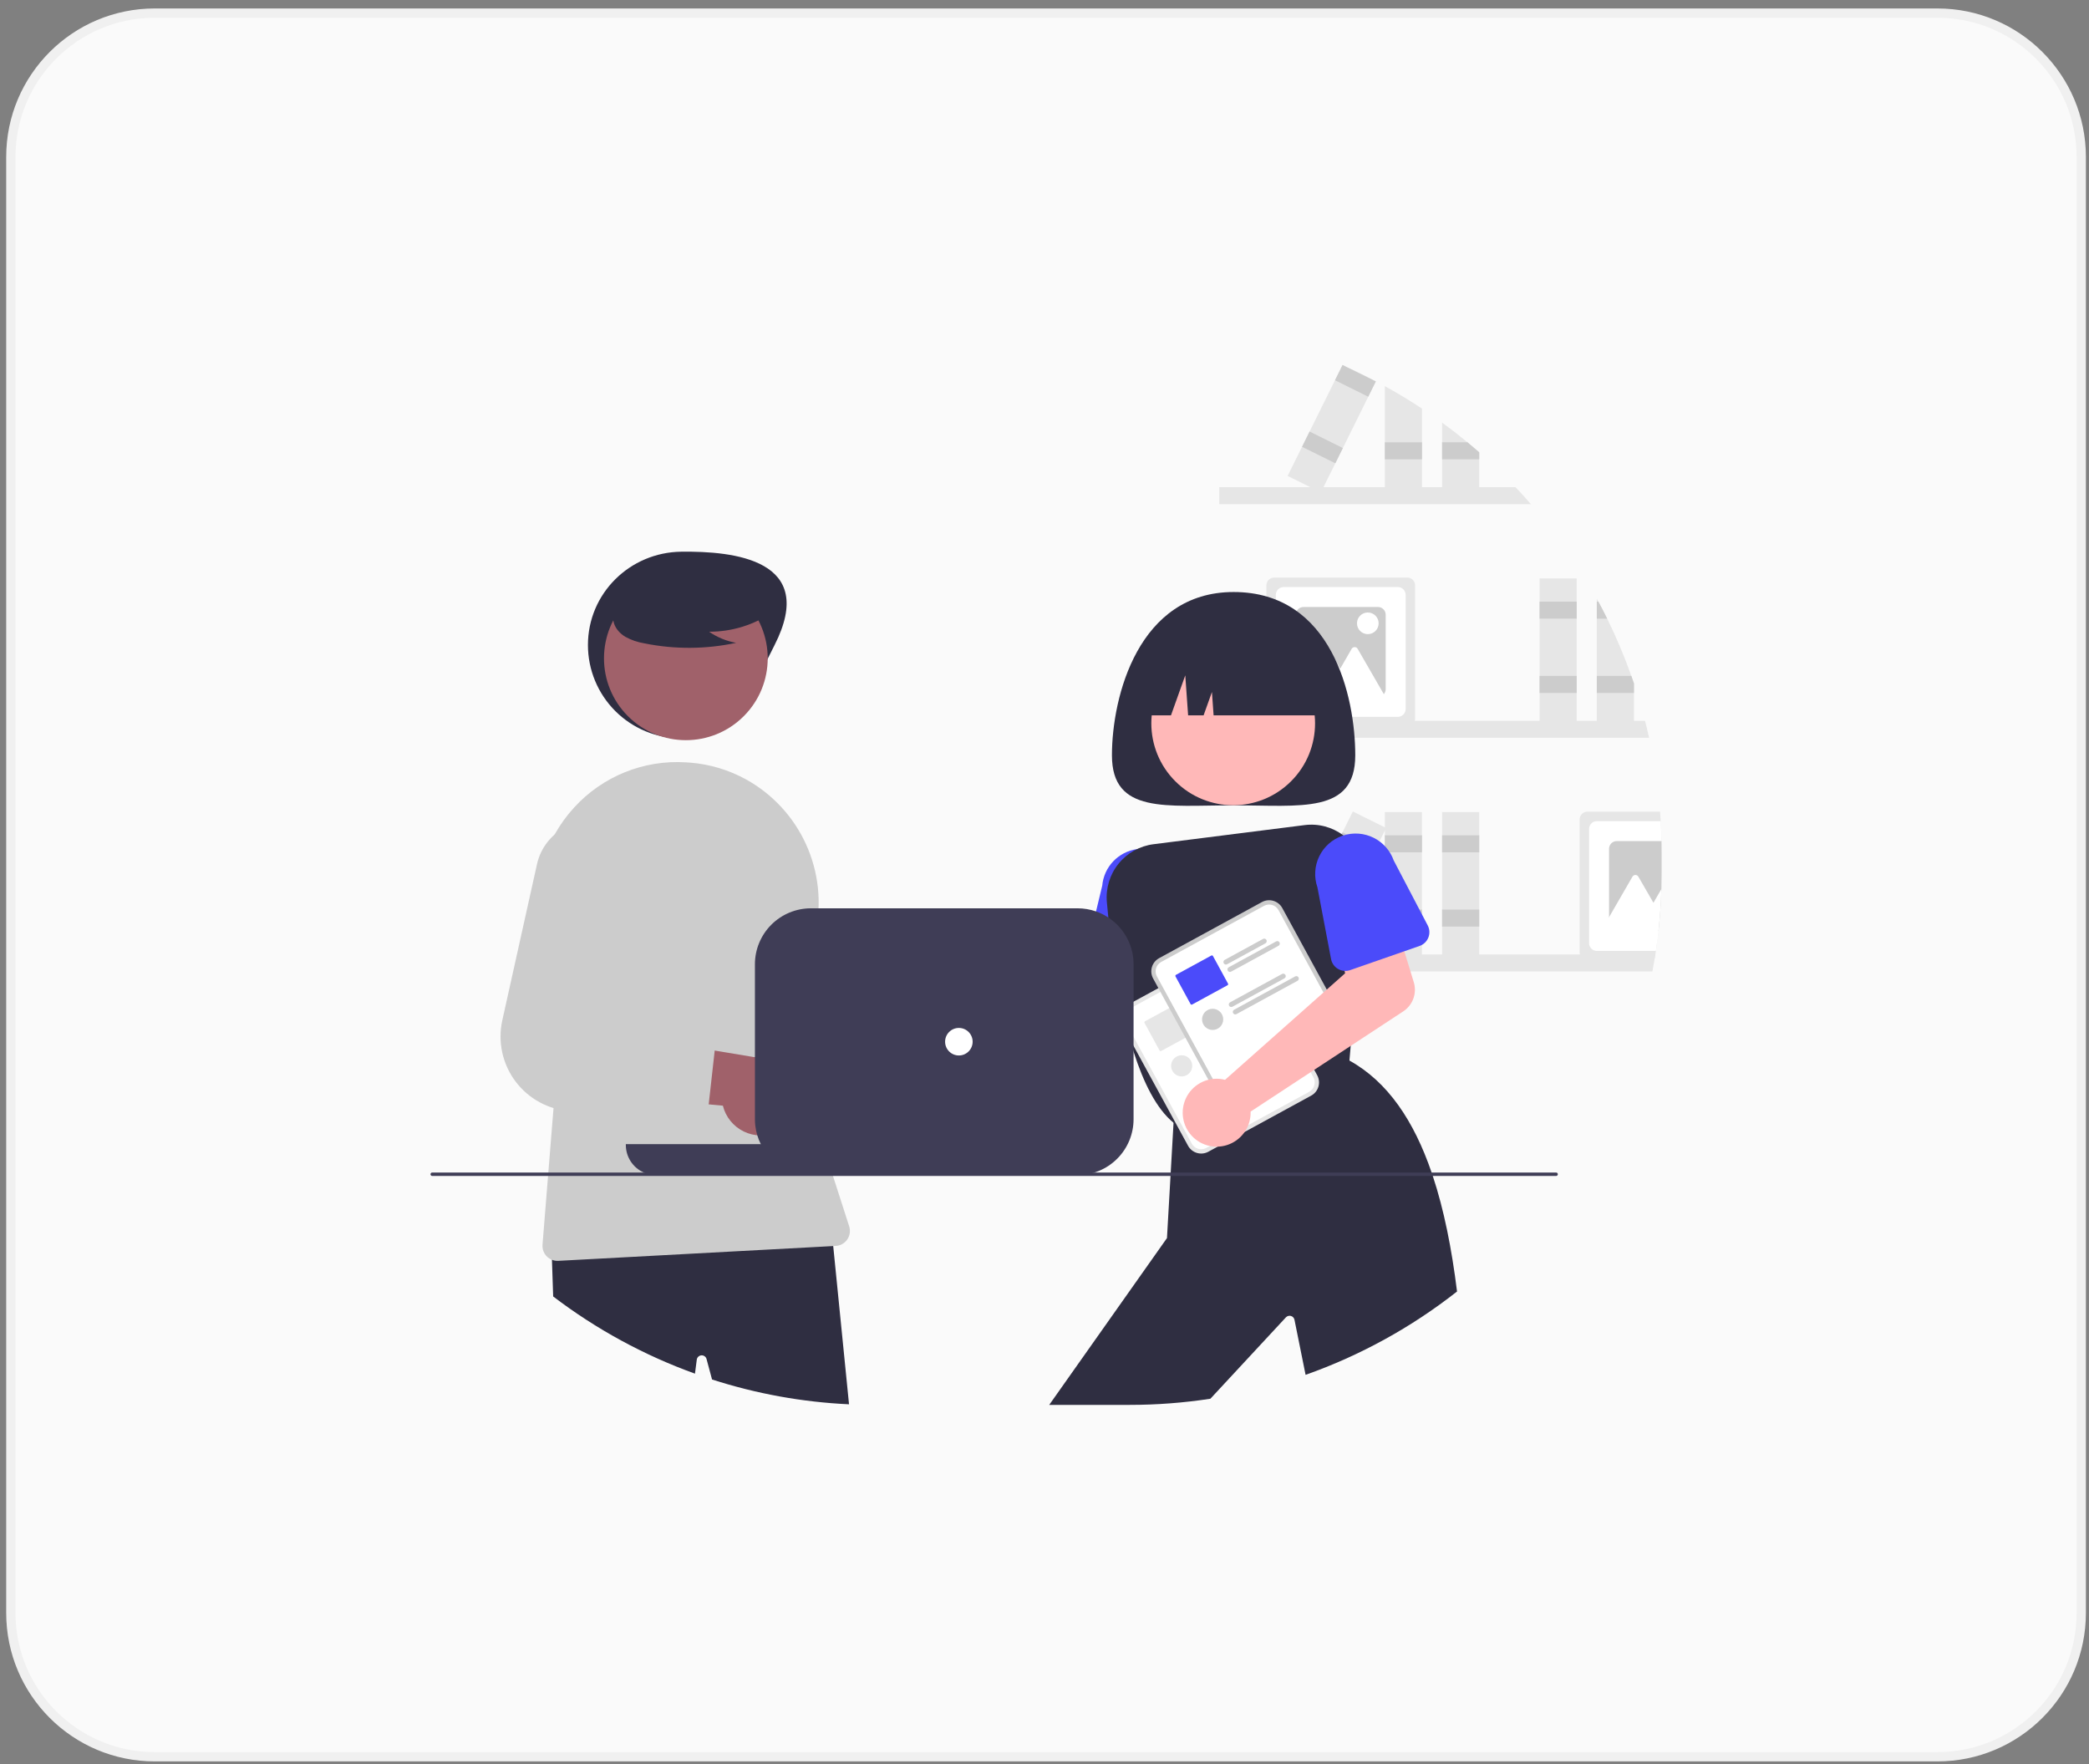 <svg width="225" height="190" viewBox="0 0 225 190" fill="none" xmlns="http://www.w3.org/2000/svg">
<rect x="0" y="0" width="225" height="190" fill="#808080" stroke="none"/>
<path d="M1.167 16.911C1.167 8.351 8.106 1.411 16.667 1.411H208.667C217.227 1.411 224.167 8.351 224.167 16.911V173.711C224.167 182.272 217.227 189.211 208.667 189.211H16.667C8.106 189.211 1.167 182.272 1.167 173.711V16.911Z" fill="#FAFAFA"/>
<path d="M1.167 16.911C1.167 8.351 8.106 1.411 16.667 1.411H208.667C217.227 1.411 224.167 8.351 224.167 16.911V173.711C224.167 182.272 217.227 189.211 208.667 189.211H16.667C8.106 189.211 1.167 182.272 1.167 173.711V16.911Z" stroke="#F0F0F0"/>
<g clip-path="url(#clip0_51_444)">
<path d="M177.182 77.632C177.337 78.24 177.483 78.852 177.619 79.466H131.325V77.632H177.182Z" fill="#E6E6E6"/>
<path d="M175.706 72.799C174.961 70.695 174.092 68.636 173.104 66.634C172.8 66.016 172.484 65.405 172.156 64.8C172.102 64.697 172.045 64.593 171.988 64.489V78.133H175.988V73.612L175.706 72.799Z" fill="#E6E6E6"/>
<path d="M173.104 66.634H171.988V64.8H172.156C172.484 65.405 172.8 66.016 173.104 66.634Z" fill="#CCCCCC"/>
<path d="M175.706 72.8H171.988V74.633H175.988V73.612L175.706 72.8Z" fill="#CCCCCC"/>
<path d="M169.821 62.301H165.822V78.133H169.821V62.301Z" fill="#E6E6E6"/>
<path d="M169.821 64.801H165.822V66.634H169.821V64.801Z" fill="#CCCCCC"/>
<path d="M169.821 72.8H165.822V74.633H169.821V72.8Z" fill="#CCCCCC"/>
<path d="M151.581 62.209H137.233C137.012 62.209 136.8 62.297 136.643 62.454C136.487 62.61 136.399 62.822 136.399 63.043V77.391C136.399 77.473 136.411 77.554 136.434 77.632C136.486 77.804 136.592 77.954 136.736 78.061C136.879 78.168 137.054 78.225 137.233 78.226H151.581C151.76 78.225 151.935 78.168 152.079 78.061C152.222 77.954 152.328 77.804 152.38 77.632C152.403 77.554 152.415 77.473 152.415 77.391V63.043C152.415 62.822 152.327 62.61 152.171 62.454C152.014 62.297 151.802 62.209 151.581 62.209Z" fill="#E6E6E6"/>
<path d="M150.562 63.228H138.252C138.031 63.229 137.819 63.317 137.663 63.473C137.507 63.63 137.419 63.842 137.418 64.063V76.372C137.419 76.593 137.507 76.805 137.663 76.961C137.819 77.118 138.031 77.206 138.252 77.206H150.562C150.783 77.206 150.995 77.118 151.151 76.961C151.307 76.805 151.395 76.593 151.396 76.372V64.063C151.395 63.842 151.307 63.63 151.151 63.473C150.995 63.317 150.783 63.229 150.562 63.228Z" fill="white"/>
<path d="M148.415 65.375H140.399C140.178 65.376 139.966 65.464 139.809 65.62C139.653 65.776 139.565 65.988 139.565 66.209V74.225C139.565 74.446 139.653 74.658 139.809 74.815C139.966 74.971 140.178 75.059 140.399 75.059H148.415C148.636 75.058 148.847 74.97 149.003 74.814C149.16 74.658 149.248 74.446 149.249 74.225V66.209C149.249 65.988 149.161 65.776 149.004 65.62C148.848 65.464 148.636 65.376 148.415 65.375Z" fill="#CCCCCC"/>
<path d="M147.92 72.811L146.227 69.879C146.195 69.823 146.148 69.776 146.092 69.743C146.035 69.711 145.971 69.694 145.906 69.694C145.841 69.694 145.777 69.711 145.721 69.743C145.664 69.776 145.618 69.823 145.585 69.879L144.349 72.02L142.728 69.212C142.695 69.156 142.648 69.109 142.592 69.076C142.535 69.044 142.472 69.027 142.406 69.027C142.341 69.027 142.277 69.044 142.221 69.076C142.165 69.109 142.118 69.156 142.085 69.212L140.392 72.145L138.378 75.633H142.263L141.878 76.3H149.935L147.92 72.811Z" fill="white"/>
<path d="M147.323 68.301C147.967 68.301 148.49 67.778 148.49 67.134C148.49 66.49 147.967 65.968 147.323 65.968C146.679 65.968 146.156 66.49 146.156 67.134C146.156 67.778 146.679 68.301 147.323 68.301Z" fill="white"/>
<path d="M178.952 90.587C178.939 89.867 178.911 89.152 178.867 88.44C178.848 88.099 178.826 87.76 178.798 87.42H170.971C170.75 87.421 170.538 87.509 170.382 87.665C170.226 87.822 170.138 88.034 170.137 88.255V102.603C170.137 102.669 170.145 102.734 170.161 102.798C170.205 102.98 170.309 103.141 170.456 103.257C170.603 103.373 170.784 103.437 170.971 103.437H178.186C178.223 103.226 178.259 103.011 178.29 102.798C178.311 102.671 178.331 102.544 178.35 102.418C178.394 102.115 178.437 101.813 178.476 101.511C178.531 101.099 178.581 100.686 178.626 100.271C178.789 98.782 178.894 97.278 178.941 95.757V95.755C178.958 95.182 178.966 94.607 178.967 94.029V91.805C178.967 91.397 178.963 90.991 178.952 90.587Z" fill="#E6E6E6"/>
<path d="M178.952 90.587C178.939 89.867 178.911 89.152 178.867 88.44H171.991C171.77 88.44 171.558 88.528 171.402 88.685C171.245 88.841 171.157 89.053 171.157 89.274V101.583C171.157 101.804 171.245 102.016 171.402 102.173C171.558 102.329 171.77 102.417 171.991 102.417H178.35C178.394 102.115 178.437 101.813 178.476 101.511C178.531 101.099 178.581 100.686 178.626 100.271C178.789 98.782 178.894 97.278 178.941 95.757V95.755C178.958 95.182 178.966 94.607 178.967 94.029V91.805C178.967 91.397 178.963 90.991 178.952 90.587Z" fill="white"/>
<path d="M178.952 90.587H174.138C173.917 90.587 173.705 90.675 173.548 90.831C173.392 90.988 173.304 91.2 173.304 91.421V99.437C173.304 99.658 173.392 99.87 173.548 100.026C173.705 100.183 173.917 100.27 174.138 100.271H178.626C178.789 98.782 178.894 97.278 178.941 95.757V95.755C178.958 95.182 178.966 94.607 178.967 94.029V91.805C178.967 91.397 178.963 90.991 178.952 90.587Z" fill="#CCCCCC"/>
<path d="M178.941 95.757C178.895 97.277 178.79 98.782 178.626 100.271C178.581 100.686 178.531 101.1 178.476 101.511H175.617L176.003 100.846H172.117L173.304 98.79L174.13 97.357L175.825 94.424C175.857 94.368 175.904 94.32 175.96 94.288C176.016 94.255 176.08 94.238 176.145 94.238C176.211 94.238 176.275 94.255 176.331 94.288C176.387 94.32 176.434 94.368 176.466 94.424L178.088 97.233L178.941 95.757Z" fill="white"/>
<path d="M164.895 54.303H131.325V52.469H163.23C163.797 53.068 164.352 53.679 164.895 54.303Z" fill="#E6E6E6"/>
<path d="M149.156 41.587C150.524 42.34 151.858 43.146 153.157 44.007V52.968H149.156V41.587Z" fill="#E6E6E6"/>
<path d="M153.156 47.636H149.156V49.469H153.156V47.636Z" fill="#CCCCCC"/>
<path d="M159.322 48.715V52.968H155.322V45.514C156.254 46.194 157.166 46.901 158.056 47.636C158.482 47.989 158.904 48.348 159.322 48.715Z" fill="#E6E6E6"/>
<path d="M159.322 48.715V49.468H155.322V47.636H158.056C158.482 47.988 158.904 48.348 159.322 48.715Z" fill="#CCCCCC"/>
<path d="M145.072 39.545C146.131 40.021 147.171 40.529 148.194 41.068L147.371 42.729L144.637 48.255L143.823 49.898L142.549 52.469L142.269 53.035L141.129 52.469L138.686 51.259L140.238 48.122H140.24L141.052 46.48L143.788 40.953L144.592 39.33L144.601 39.311L145.072 39.545Z" fill="#E6E6E6"/>
<path d="M148.185 41.085L147.371 42.729L143.788 40.953L144.592 39.33L144.601 39.311L145.072 39.545L148.185 41.085Z" fill="#CCCCCC"/>
<path d="M141.052 46.48L140.238 48.123L143.823 49.898L144.636 48.255L141.052 46.48Z" fill="#CCCCCC"/>
<path d="M178.29 102.798C178.259 103.011 178.224 103.226 178.186 103.437C178.122 103.838 178.051 104.234 177.975 104.631H131.325V102.798H178.29Z" fill="#E6E6E6"/>
<path d="M153.156 87.466H149.156V103.298H153.156V87.466Z" fill="#E6E6E6"/>
<path d="M153.156 89.966H149.156V91.799H153.156V89.966Z" fill="#CCCCCC"/>
<path d="M153.156 97.965H149.156V99.798H153.156V97.965Z" fill="#CCCCCC"/>
<path d="M159.322 87.466H155.322V103.298H159.322V87.466Z" fill="#E6E6E6"/>
<path d="M159.322 89.966H155.322V91.799H159.322V89.966Z" fill="#CCCCCC"/>
<path d="M159.322 97.965H155.322V99.798H159.322V97.965Z" fill="#CCCCCC"/>
<path d="M145.71 87.4L138.686 101.589L142.27 103.363L149.295 89.175L145.71 87.4Z" fill="#E6E6E6"/>
<path d="M144.601 89.641L143.787 91.283L147.372 93.058L148.185 91.415L144.601 89.641Z" fill="#CCCCCC"/>
<path d="M141.052 96.809L140.238 98.452L143.823 100.227L144.636 98.584L141.052 96.809Z" fill="#CCCCCC"/>
<path d="M100.645 109.863C100.812 109.959 100.971 110.068 101.121 110.189L117.625 105.053L118.556 100.958L124.919 101.555L123.976 108.964C123.9 109.563 123.631 110.12 123.211 110.554C122.791 110.987 122.242 111.272 121.646 111.366L102.223 114.441C101.94 115.128 101.454 115.712 100.831 116.116C100.207 116.52 99.476 116.725 98.733 116.703C97.99 116.681 97.272 116.433 96.674 115.993C96.075 115.553 95.625 114.941 95.383 114.238C95.141 113.536 95.118 112.776 95.318 112.061C95.518 111.345 95.931 110.708 96.502 110.233C97.073 109.758 97.776 109.468 98.516 109.402C99.256 109.336 99.998 109.496 100.645 109.863Z" fill="#FFB8B8"/>
<path d="M127.86 104.012L127.751 102.143V102.141L127.721 101.63L127.399 96.128C127.495 94.981 127.133 93.842 126.392 92.961C125.651 92.081 124.591 91.529 123.444 91.428C123.115 91.399 122.782 91.407 122.455 91.454C121.48 91.592 120.582 92.055 119.904 92.767C119.225 93.48 118.808 94.401 118.719 95.38L118.05 98.165L116.88 103.035C116.797 103.376 116.832 103.734 116.978 104.053C117.124 104.372 117.373 104.632 117.685 104.792C117.865 104.887 118.062 104.945 118.265 104.963L120.215 105.137L122.093 105.304L124.26 105.497L124.416 105.51L124.816 105.547L126.156 105.665H126.16C126.384 105.683 126.609 105.654 126.821 105.578C127.032 105.503 127.225 105.383 127.387 105.228C127.505 105.113 127.605 104.98 127.682 104.835C127.817 104.583 127.879 104.297 127.86 104.012Z" fill="#4B4BFA"/>
<path d="M145.971 81.353C145.971 87.698 140.104 86.738 132.867 86.738C125.63 86.738 119.764 87.698 119.764 81.353C119.764 75.009 122.629 63.763 132.867 63.763C143.458 63.763 145.971 75.009 145.971 81.353Z" fill="#2F2E41"/>
<path d="M139.058 84.145C142.502 80.702 142.502 75.119 139.058 71.676C135.615 68.232 130.032 68.232 126.589 71.676C123.145 75.119 123.145 80.702 126.589 84.145C130.032 87.589 135.615 87.589 139.058 84.145Z" fill="#FFB8B8"/>
<path d="M145.236 90.435C145.066 90.271 144.886 90.119 144.696 89.979C143.497 89.073 141.991 88.674 140.501 88.868L124.253 90.924C122.764 91.109 121.406 91.866 120.467 93.035C119.527 94.204 119.08 95.693 119.22 97.186C119.266 97.705 119.318 98.252 119.375 98.821C119.45 99.535 119.533 100.284 119.629 101.059C119.789 102.362 119.983 103.738 120.215 105.137C120.417 106.342 120.647 107.564 120.91 108.771C120.986 109.119 121.065 109.466 121.148 109.812C121.147 109.813 121.148 109.814 121.148 109.815C121.148 109.816 121.149 109.817 121.149 109.818C121.159 109.861 121.168 109.903 121.179 109.944C121.179 109.947 121.179 109.95 121.181 109.953C121.296 110.435 121.416 110.912 121.543 111.383C121.591 111.557 121.637 111.729 121.685 111.9C121.815 112.363 121.952 112.817 122.093 113.264C123.152 116.588 124.551 119.419 126.399 120.924C126.423 120.946 126.448 120.965 126.474 120.985L126.548 121.043L126.655 121.009L127.111 120.874L127.501 120.755L132.573 119.23L133.835 118.85L137.891 117.628H137.893L141.602 116.512L142.055 116.375L145.241 115.416L145.343 114.226L145.48 112.647L145.562 111.698L146.207 104.212L146.583 99.845L146.991 95.103C147.067 94.243 146.949 93.377 146.645 92.569C146.341 91.761 145.859 91.032 145.236 90.435Z" fill="#2F2E41"/>
<path d="M154.321 126.656C154.278 126.532 154.237 126.407 154.195 126.285C152.289 120.724 149.479 116.517 145.343 114.226C145.341 114.226 145.341 114.224 145.339 114.224L145.269 114.185L141.665 115.433L141.22 115.587L140.757 115.748L140.751 115.75L137.377 116.918L137.372 116.92L134.725 117.835H134.723L132.274 118.683H132.272L131.703 118.881L127.422 120.362L126.926 120.535L126.481 120.688L126.412 120.712L126.399 120.924L126.093 126.285L126.073 126.656L125.691 133.346L113.009 151.311H121.685C124.592 151.312 127.495 151.09 130.368 150.649L138.508 141.877C138.576 141.806 138.662 141.756 138.757 141.731C138.852 141.705 138.952 141.707 139.047 141.734C139.141 141.762 139.226 141.814 139.292 141.887C139.359 141.959 139.404 142.048 139.424 142.144L140.62 148.076C146.51 145.993 152.021 142.961 156.933 139.1C156.362 134.493 155.528 130.295 154.321 126.656Z" fill="#2F2E41"/>
<path d="M122.636 77.045H126.123L127.662 72.737L127.969 77.045H129.636L130.534 74.532L130.713 77.045H143.099C143.099 75.82 142.857 74.606 142.388 73.473C141.919 72.341 141.232 71.312 140.365 70.445C139.498 69.579 138.469 68.891 137.337 68.422C136.204 67.953 134.99 67.711 133.765 67.711H131.97C129.494 67.711 127.12 68.695 125.37 70.445C123.619 72.196 122.636 74.57 122.636 77.045Z" fill="#2F2E41"/>
<path d="M101.185 123.761C100.615 124.001 100 124.112 99.383 124.088C98.766 124.064 98.162 123.905 97.613 123.622C97.064 123.339 96.584 122.939 96.206 122.45C95.828 121.962 95.562 121.396 95.427 120.794L80.51 119.104L85.51 113.117L98.909 115.639C99.936 115.478 100.987 115.7 101.861 116.262C102.736 116.825 103.374 117.688 103.655 118.689C103.935 119.691 103.839 120.76 103.383 121.695C102.928 122.63 102.146 123.365 101.185 123.761Z" fill="#A0616A"/>
<path d="M93.142 112.678L86.838 111.551L86.38 111.47C86.014 111.404 85.666 111.262 85.359 111.053C85.052 110.843 84.792 110.571 84.598 110.255C84.403 109.938 84.278 109.584 84.23 109.215C84.182 108.847 84.213 108.472 84.32 108.116L87.416 97.829L87.509 97.524C87.895 96.216 87.826 94.816 87.313 93.553C86.8 92.29 85.874 91.238 84.685 90.57C83.881 90.123 82.984 89.868 82.065 89.824C81.146 89.781 80.229 89.95 79.385 90.318C78.542 90.686 77.795 91.244 77.203 91.948C76.61 92.653 76.188 93.484 75.969 94.378L72.02 110.493L71.874 111.09C71.598 112.214 71.568 113.385 71.786 114.522C72.003 115.659 72.464 116.736 73.135 117.679C73.807 118.622 74.674 119.409 75.677 119.987C76.681 120.564 77.797 120.919 78.95 121.026C78.963 121.028 78.974 121.028 78.987 121.03L81.35 121.239L84.416 121.512L88.272 121.854L91.871 122.175C92.342 122.218 92.812 122.082 93.188 121.794C93.563 121.506 93.817 121.088 93.899 120.622C93.904 120.596 93.908 120.57 93.912 120.544L94.675 114.842L94.683 114.79C94.749 114.307 94.625 113.817 94.338 113.424C94.051 113.03 93.622 112.763 93.142 112.678Z" fill="#CCCCCC"/>
<path d="M83.429 69.472C80.912 74.421 78.928 79.525 73.377 79.525C70.711 79.525 68.154 78.465 66.269 76.58C64.384 74.695 63.325 72.138 63.325 69.472C63.325 63.921 67.826 59.49 73.377 59.42C79.019 59.35 88.113 60.262 83.429 69.472Z" fill="#2F2E41"/>
<path d="M89.743 134.206L89.514 131.93L89.344 131.939L59.37 133.383L59.448 135.687L59.58 139.634C64.218 143.167 69.368 145.971 74.853 147.948L75.048 146.439C75.065 146.316 75.124 146.203 75.215 146.119C75.306 146.034 75.423 145.984 75.547 145.976C75.671 145.968 75.793 146.003 75.894 146.075C75.995 146.148 76.068 146.253 76.1 146.373L76.692 148.577C81.47 150.117 86.431 151.016 91.446 151.248L89.743 134.206Z" fill="#2F2E41"/>
<path d="M80.106 77.138C83.55 73.694 83.55 68.111 80.106 64.668C76.663 61.225 71.08 61.225 67.637 64.668C64.193 68.111 64.193 73.694 67.637 77.138C71.08 80.581 76.663 80.581 80.106 77.138Z" fill="#A0616A"/>
<path d="M91.465 132.084L89.717 126.656L89.687 126.563L89.598 126.285L89.099 124.739C88.938 124.237 88.784 123.732 88.641 123.226C88.51 122.77 88.387 122.313 88.272 121.854C88.109 121.217 87.961 120.577 87.828 119.934C87.375 117.774 87.073 115.586 86.925 113.385C86.884 112.775 86.855 112.163 86.838 111.551C86.729 107.798 87.067 104.045 87.844 100.371C88.521 97.194 88.159 93.884 86.813 90.928C85.467 87.972 83.207 85.527 80.366 83.952C78.502 82.922 76.439 82.303 74.315 82.137C74.169 82.126 74.022 82.117 73.874 82.108C71.631 81.966 69.385 82.33 67.301 83.172C65.218 84.015 63.35 85.314 61.836 86.975C61.025 87.859 60.32 88.835 59.737 89.882C58.119 92.798 57.511 96.167 58.01 99.465L60.093 113.455L59.619 119.344L59.059 126.285L59.029 126.656L58.432 134.056C58.404 134.401 58.487 134.746 58.67 135.04C58.853 135.334 59.126 135.561 59.448 135.687C59.637 135.763 59.838 135.801 60.041 135.8C60.071 135.8 60.099 135.8 60.128 135.799L89.743 134.206L90.013 134.191C90.26 134.179 90.501 134.109 90.717 133.988C90.933 133.868 91.118 133.699 91.258 133.495C91.399 133.291 91.49 133.058 91.526 132.813C91.562 132.569 91.541 132.319 91.465 132.084Z" fill="#CCCCCC"/>
<path d="M83.228 65.92C81.213 67.308 78.822 68.047 76.375 68.038C77.248 68.643 78.241 69.052 79.287 69.236C76.034 69.934 72.671 69.953 69.41 69.292C68.685 69.175 67.986 68.935 67.342 68.581C66.716 68.201 66.192 67.596 66.066 66.874C65.849 65.636 66.814 64.512 67.816 63.754C69.351 62.611 71.121 61.823 72.998 61.448C74.874 61.073 76.811 61.12 78.667 61.585C79.879 61.899 81.093 62.428 81.88 63.401C82.668 64.375 82.901 65.876 82.151 66.878L83.228 65.92Z" fill="#2F2E41"/>
<path d="M83.679 121.927C83.115 122.179 82.503 122.303 81.885 122.293C81.268 122.282 80.66 122.136 80.105 121.865C79.55 121.594 79.061 121.205 78.673 120.724C78.285 120.244 78.007 119.684 77.858 119.085L62.909 117.719L67.778 111.624L81.228 113.856C82.252 113.673 83.307 113.872 84.193 114.415C85.08 114.958 85.737 115.808 86.039 116.803C86.341 117.798 86.267 118.869 85.832 119.813C85.398 120.758 84.631 121.51 83.679 121.927Z" fill="#A0616A"/>
<path d="M75.4 111.021L72.02 110.493L68.611 109.959C68.244 109.901 67.893 109.767 67.582 109.564C67.27 109.362 67.005 109.095 66.804 108.783C66.602 108.471 66.469 108.119 66.413 107.752C66.358 107.385 66.38 107.01 66.479 106.651L69.438 95.992C69.796 94.677 69.697 93.279 69.157 92.027C68.617 90.775 67.667 89.744 66.465 89.102C65.652 88.668 64.75 88.43 63.829 88.406C62.908 88.382 61.995 88.572 61.161 88.963C60.324 89.347 59.588 89.92 59.011 90.637C58.433 91.354 58.03 92.195 57.833 93.095L54.102 109.892C53.85 111.025 53.847 112.199 54.091 113.333C54.335 114.468 54.822 115.536 55.517 116.466C56.213 117.395 57.101 118.163 58.121 118.717C59.141 119.271 60.268 119.598 61.426 119.676L74.334 120.542C74.806 120.574 75.273 120.428 75.642 120.132C76.011 119.837 76.256 119.413 76.329 118.946C76.334 118.92 76.336 118.894 76.34 118.868L76.979 113.151L76.985 113.099C77.04 112.615 76.906 112.128 76.61 111.741C76.315 111.354 75.881 111.096 75.4 111.021Z" fill="#CCCCCC"/>
<path d="M132.585 102.16L131.811 102.582L122.281 107.782L121.507 108.204C121.132 108.41 120.853 108.755 120.732 109.166C120.612 109.576 120.659 110.018 120.863 110.394L127.96 123.401C128.166 123.777 128.512 124.055 128.922 124.176C129.333 124.297 129.774 124.25 130.15 124.045L130.152 124.044L141.226 118.002L141.228 118.001C141.603 117.795 141.882 117.45 142.002 117.039C142.123 116.629 142.076 116.187 141.872 115.811L134.774 102.804C134.569 102.428 134.223 102.15 133.813 102.029C133.402 101.908 132.961 101.955 132.585 102.16Z" fill="#E6E6E6"/>
<path d="M132.807 102.568L131.891 103.068L122.646 108.112L121.729 108.612C121.462 108.758 121.264 109.004 121.178 109.297C121.092 109.589 121.125 109.904 121.271 110.171L128.368 123.179C128.514 123.446 128.761 123.644 129.053 123.73C129.345 123.816 129.66 123.783 129.928 123.637L129.93 123.636L141.003 117.594L141.005 117.593C141.273 117.447 141.471 117.2 141.557 116.908C141.643 116.616 141.609 116.301 141.464 116.034L134.366 103.026C134.22 102.759 133.974 102.56 133.682 102.474C133.389 102.389 133.075 102.422 132.807 102.568Z" fill="white"/>
<path d="M133.067 106.24C133.033 106.178 132.975 106.131 132.907 106.111C132.838 106.091 132.765 106.099 132.702 106.132L132.333 106.335L128.572 108.387C128.51 108.421 128.464 108.479 128.444 108.547C128.424 108.615 128.432 108.689 128.466 108.751C128.5 108.814 128.557 108.86 128.625 108.88C128.693 108.901 128.767 108.893 128.829 108.859L132.96 106.605C133.022 106.571 133.068 106.513 133.089 106.445C133.109 106.376 133.101 106.303 133.067 106.24Z" fill="#E6E6E6"/>
<path d="M134.474 106.505C134.458 106.474 134.435 106.447 134.407 106.425C134.38 106.403 134.348 106.386 134.315 106.376C134.281 106.366 134.245 106.363 134.211 106.367C134.176 106.371 134.142 106.382 134.111 106.399L129.007 109.184C128.977 109.201 128.949 109.223 128.927 109.251C128.905 109.278 128.889 109.31 128.879 109.344C128.869 109.378 128.866 109.413 128.869 109.448C128.873 109.483 128.884 109.517 128.901 109.548C128.918 109.579 128.941 109.606 128.968 109.628C128.996 109.65 129.027 109.667 129.061 109.677C129.095 109.687 129.13 109.69 129.165 109.686C129.2 109.682 129.234 109.671 129.265 109.655L129.502 109.525L130.987 108.715H130.989L134.367 106.87C134.398 106.853 134.426 106.831 134.448 106.803C134.47 106.776 134.487 106.744 134.497 106.71C134.507 106.676 134.51 106.64 134.506 106.605C134.502 106.57 134.492 106.536 134.474 106.505Z" fill="#E6E6E6"/>
<path d="M128.928 110.943L127.307 107.971C127.291 107.942 127.263 107.92 127.23 107.91C127.197 107.901 127.161 107.905 127.131 107.921L126.345 108.35L125.938 108.572L123.748 109.766L123.324 109.998C123.294 110.014 123.272 110.042 123.263 110.075C123.253 110.108 123.257 110.144 123.274 110.174L123.378 110.365L124.894 113.145C124.91 113.175 124.938 113.197 124.971 113.206C125.003 113.216 125.038 113.212 125.068 113.195L127.682 111.77L128.09 111.547L128.876 111.119C128.891 111.111 128.904 111.1 128.915 111.087C128.926 111.074 128.934 111.058 128.938 111.042C128.943 111.026 128.945 111.008 128.943 110.991C128.941 110.974 128.936 110.958 128.928 110.943Z" fill="#E6E6E6"/>
<path d="M135.116 110.01C135.082 109.948 135.024 109.902 134.956 109.882C134.888 109.861 134.815 109.869 134.752 109.903L129.15 112.96C129.101 112.987 129.061 113.029 129.037 113.08C129.012 113.131 129.005 113.188 129.015 113.243C129.019 113.272 129.028 113.3 129.043 113.325C129.057 113.351 129.075 113.374 129.096 113.394L129.098 113.395C129.14 113.433 129.192 113.456 129.247 113.463C129.303 113.47 129.359 113.459 129.408 113.433L135.01 110.376C135.041 110.359 135.068 110.336 135.09 110.308C135.112 110.281 135.129 110.249 135.139 110.215C135.148 110.181 135.151 110.146 135.148 110.11C135.144 110.075 135.133 110.041 135.116 110.01Z" fill="#E6E6E6"/>
<path d="M136.525 110.276C136.508 110.245 136.485 110.218 136.457 110.196C136.429 110.174 136.398 110.157 136.364 110.147C136.33 110.137 136.294 110.134 136.259 110.138C136.224 110.142 136.19 110.153 136.159 110.17L129.584 113.757C129.535 113.783 129.495 113.825 129.47 113.875C129.446 113.925 129.439 113.982 129.449 114.037V114.039C129.453 114.068 129.462 114.095 129.477 114.121C129.491 114.147 129.51 114.171 129.532 114.191C129.573 114.229 129.625 114.253 129.681 114.26C129.737 114.267 129.793 114.255 129.842 114.228L136.417 110.641C136.48 110.607 136.526 110.549 136.546 110.481C136.566 110.412 136.559 110.339 136.525 110.276Z" fill="#E6E6E6"/>
<path d="M127.274 115.936C127.904 115.936 128.414 115.425 128.414 114.795C128.414 114.166 127.904 113.655 127.274 113.655C126.644 113.655 126.134 114.166 126.134 114.795C126.134 115.425 126.644 115.936 127.274 115.936Z" fill="#E6E6E6"/>
<path d="M135.921 97.154L135.148 97.577L125.617 102.777L124.844 103.199C124.468 103.404 124.19 103.75 124.069 104.16C123.948 104.571 123.995 105.013 124.2 105.388L131.297 118.396C131.502 118.771 131.848 119.05 132.259 119.171C132.669 119.291 133.111 119.244 133.487 119.04L133.489 119.039L144.563 112.997L144.565 112.995C144.94 112.79 145.218 112.444 145.339 112.034C145.46 111.623 145.413 111.182 145.208 110.806L138.111 97.798C137.906 97.423 137.56 97.144 137.149 97.024C136.739 96.903 136.297 96.95 135.921 97.154Z" fill="#CCCCCC"/>
<path d="M136.144 97.562L135.228 98.062L125.983 103.107L125.066 103.607C124.799 103.753 124.601 103.999 124.515 104.291C124.429 104.584 124.462 104.898 124.608 105.166L131.705 118.173C131.851 118.441 132.098 118.639 132.39 118.725C132.682 118.811 132.997 118.777 133.264 118.632L133.266 118.631L144.34 112.589L144.342 112.588C144.61 112.441 144.808 112.195 144.894 111.903C144.98 111.61 144.946 111.296 144.801 111.028L137.703 98.021C137.557 97.753 137.311 97.555 137.019 97.469C136.726 97.383 136.412 97.417 136.144 97.562Z" fill="white"/>
<path d="M136.404 101.235C136.37 101.172 136.312 101.126 136.244 101.106C136.175 101.086 136.102 101.094 136.039 101.127L134.137 102.165L133.607 102.455L131.909 103.382C131.847 103.416 131.8 103.474 131.781 103.542C131.761 103.61 131.769 103.684 131.803 103.746C131.837 103.808 131.894 103.855 131.962 103.875C132.03 103.895 132.104 103.888 132.166 103.854L134.169 102.762L134.587 102.533L136.297 101.6C136.359 101.566 136.405 101.508 136.426 101.44C136.446 101.371 136.438 101.298 136.404 101.235Z" fill="#CCCCCC"/>
<path d="M137.811 101.5C137.794 101.469 137.771 101.442 137.744 101.42C137.717 101.397 137.685 101.381 137.651 101.371C137.618 101.361 137.582 101.358 137.547 101.362C137.512 101.366 137.478 101.377 137.448 101.394L134.795 102.842L134.387 103.064L132.344 104.179C132.313 104.195 132.286 104.218 132.264 104.246C132.242 104.273 132.225 104.305 132.215 104.339C132.205 104.372 132.202 104.408 132.206 104.443C132.21 104.478 132.221 104.512 132.238 104.543C132.254 104.574 132.277 104.601 132.305 104.623C132.332 104.645 132.364 104.662 132.398 104.672C132.431 104.681 132.467 104.685 132.502 104.681C132.537 104.677 132.571 104.666 132.602 104.649L134.645 103.535L135.053 103.313L137.703 101.865C137.735 101.848 137.762 101.826 137.785 101.798C137.807 101.771 137.824 101.739 137.834 101.705C137.844 101.671 137.847 101.635 137.843 101.6C137.839 101.565 137.828 101.531 137.811 101.5Z" fill="#CCCCCC"/>
<path d="M132.265 105.938L130.973 103.569L130.75 103.161L130.644 102.966C130.628 102.936 130.6 102.914 130.567 102.905C130.534 102.896 130.498 102.9 130.468 102.916L127.845 104.347L126.661 104.993C126.631 105.009 126.609 105.037 126.599 105.07C126.59 105.103 126.594 105.139 126.611 105.169L126.716 105.361L126.831 105.575L126.939 105.769V105.771L128.231 108.14C128.247 108.17 128.275 108.192 128.308 108.201C128.34 108.211 128.375 108.207 128.405 108.19L132.213 106.114C132.228 106.106 132.241 106.095 132.252 106.082C132.263 106.068 132.271 106.053 132.275 106.037C132.28 106.02 132.282 106.003 132.28 105.986C132.278 105.969 132.273 105.953 132.265 105.938Z" fill="#4B4BFA"/>
<path d="M138.453 105.005C138.419 104.943 138.361 104.897 138.293 104.877C138.225 104.856 138.152 104.864 138.089 104.898L136.415 105.812L136.007 106.034L134.391 106.915L132.487 107.955C132.456 107.972 132.429 107.995 132.406 108.022C132.384 108.05 132.368 108.081 132.358 108.115C132.348 108.149 132.344 108.185 132.348 108.22C132.352 108.255 132.363 108.289 132.38 108.32C132.396 108.351 132.419 108.378 132.447 108.401C132.474 108.423 132.506 108.439 132.54 108.449C132.574 108.459 132.609 108.463 132.644 108.459C132.68 108.455 132.714 108.444 132.745 108.427L136.265 106.507L136.673 106.284L138.347 105.371C138.378 105.354 138.405 105.331 138.427 105.303C138.449 105.275 138.466 105.244 138.476 105.21C138.485 105.176 138.488 105.14 138.484 105.105C138.48 105.07 138.47 105.036 138.453 105.005Z" fill="#CCCCCC"/>
<path d="M139.861 105.27C139.844 105.24 139.821 105.212 139.794 105.19C139.766 105.168 139.735 105.152 139.701 105.142C139.667 105.132 139.631 105.129 139.596 105.133C139.561 105.137 139.527 105.148 139.496 105.165L136.851 106.609L136.443 106.831L132.921 108.752C132.89 108.769 132.862 108.791 132.84 108.819C132.818 108.846 132.801 108.878 132.791 108.912C132.781 108.946 132.778 108.981 132.782 109.016C132.786 109.052 132.796 109.086 132.813 109.117C132.83 109.148 132.853 109.175 132.881 109.197C132.908 109.219 132.94 109.236 132.974 109.246C133.008 109.255 133.043 109.259 133.078 109.255C133.114 109.251 133.148 109.24 133.179 109.223L136.699 107.302L137.107 107.08L139.754 105.636C139.816 105.601 139.863 105.544 139.883 105.475C139.903 105.407 139.895 105.333 139.861 105.27Z" fill="#CCCCCC"/>
<path d="M130.611 110.93C131.24 110.93 131.751 110.42 131.751 109.79C131.751 109.16 131.24 108.65 130.611 108.65C129.981 108.65 129.47 109.16 129.47 109.79C129.47 110.42 129.981 110.93 130.611 110.93Z" fill="#CCCCCC"/>
<path d="M131.377 116.2C131.569 116.219 131.759 116.253 131.945 116.302L144.875 104.831L144.039 100.716L150.085 98.643L152.273 105.784C152.45 106.361 152.434 106.979 152.23 107.547C152.025 108.114 151.642 108.6 151.137 108.931L134.699 119.724C134.723 120.467 134.521 121.199 134.119 121.824C133.717 122.448 133.134 122.936 132.448 123.221C131.762 123.507 131.005 123.576 130.279 123.421C129.552 123.266 128.89 122.894 128.38 122.353C127.871 121.813 127.538 121.13 127.426 120.395C127.314 119.661 127.428 118.91 127.753 118.242C128.078 117.574 128.599 117.021 129.247 116.656C129.894 116.291 130.637 116.132 131.377 116.2Z" fill="#FFB8B8"/>
<path d="M153.776 99.67L150.113 92.674C149.736 91.61 148.96 90.734 147.95 90.231C146.939 89.728 145.772 89.638 144.696 89.979C144.655 89.99 144.616 90.003 144.576 90.018C143.485 90.399 142.59 91.197 142.088 92.237C141.585 93.278 141.516 94.475 141.895 95.566L143.365 103.298C143.407 103.519 143.497 103.729 143.627 103.913C143.758 104.096 143.926 104.25 144.122 104.362C144.335 104.487 144.575 104.558 144.822 104.57C145.025 104.583 145.229 104.554 145.421 104.486L146.207 104.212L151.253 102.455L152.903 101.88C153.116 101.806 153.31 101.686 153.473 101.53C153.635 101.374 153.762 101.184 153.845 100.975C153.928 100.765 153.964 100.54 153.953 100.315C153.941 100.09 153.881 99.87 153.776 99.67Z" fill="#4B4BFA"/>
<path d="M167.604 126.656H46.552C46.503 126.656 46.456 126.636 46.421 126.601C46.386 126.567 46.367 126.519 46.367 126.47C46.367 126.421 46.386 126.374 46.421 126.339C46.456 126.304 46.503 126.285 46.552 126.285H167.604C167.653 126.285 167.7 126.304 167.735 126.339C167.77 126.374 167.789 126.421 167.789 126.47C167.789 126.519 167.77 126.567 167.735 126.601C167.7 126.636 167.653 126.656 167.604 126.656Z" fill="#3F3D56"/>
<path d="M67.406 123.226V123.319C67.407 123.947 67.59 124.562 67.933 125.089C68.276 125.615 68.765 126.031 69.34 126.285C69.752 126.469 70.199 126.564 70.65 126.563H100.589V123.226H67.406Z" fill="#3F3D56"/>
<path d="M121.492 101.235C121.017 100.254 120.286 99.42 119.375 98.821C118.963 98.548 118.517 98.327 118.05 98.165C117.413 97.942 116.743 97.829 116.068 97.829H87.335C85.737 97.831 84.206 98.466 83.076 99.596C81.947 100.725 81.312 102.257 81.31 103.854V120.538C81.309 120.772 81.323 121.006 81.351 121.239C81.391 121.587 81.462 121.93 81.562 122.266C81.661 122.597 81.789 122.918 81.944 123.226C82.443 124.229 83.212 125.072 84.164 125.662C85.117 126.251 86.215 126.564 87.335 126.563H116.068C116.86 126.563 117.643 126.408 118.374 126.105C119.105 125.802 119.77 125.359 120.329 124.799C120.889 124.24 121.332 123.575 121.635 122.844C121.938 122.113 122.093 121.329 122.093 120.538V103.854C122.094 102.947 121.889 102.051 121.492 101.235Z" fill="#3F3D56"/>
<path d="M103.277 113.679C104.096 113.679 104.76 113.015 104.76 112.196C104.76 111.377 104.096 110.713 103.277 110.713C102.458 110.713 101.794 111.377 101.794 112.196C101.794 113.015 102.458 113.679 103.277 113.679Z" fill="white"/>
</g>
<defs>
<clipPath id="clip0_51_444">
<rect width="132.6" height="112" fill="white" transform="translate(46.367 39.311)"/>
</clipPath>
</defs>
</svg>
